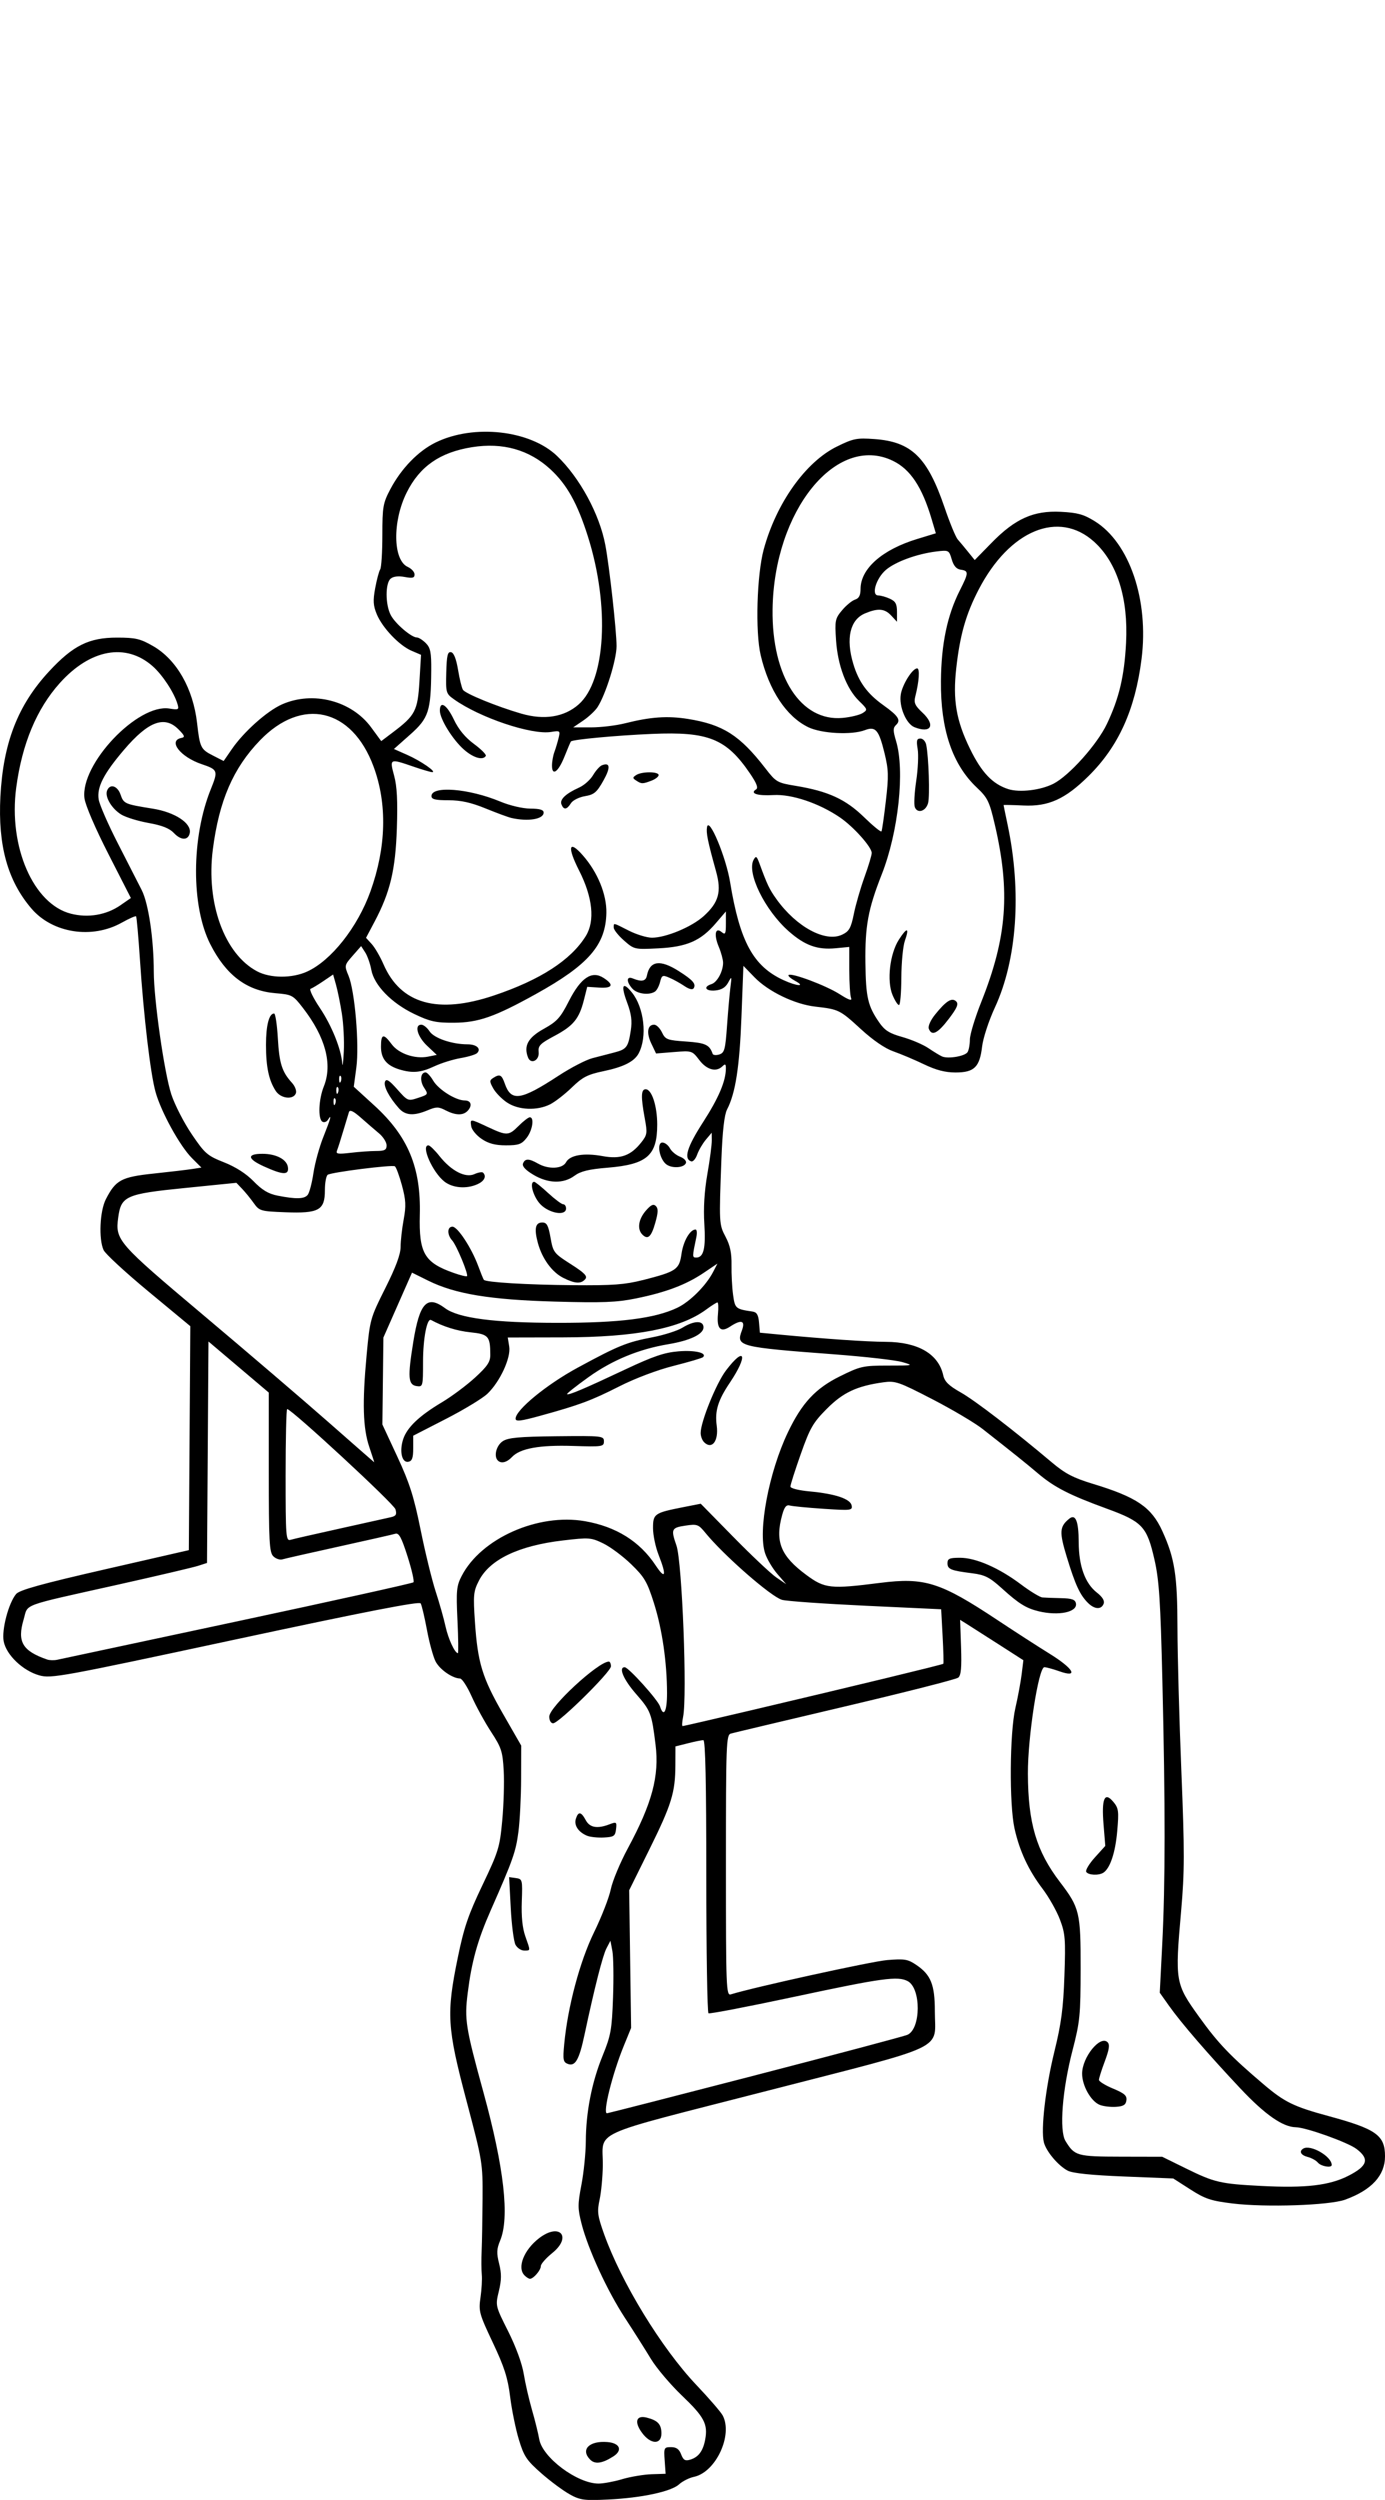 <?xml version="1.0" encoding="UTF-8" standalone="no"?>
<!-- Created with Inkscape (http://www.inkscape.org/) -->

<svg
   xmlns:dc="http://purl.org/dc/elements/1.1/"
   xmlns:cc="http://creativecommons.org/ns#"
   xmlns:rdf="http://www.w3.org/1999/02/22-rdf-syntax-ns#"
   xmlns:svg="http://www.w3.org/2000/svg"
   xmlns="http://www.w3.org/2000/svg"
   xmlns:xlink="http://www.w3.org/1999/xlink"
   xmlns:sodipodi="http://sodipodi.sourceforge.net/DTD/sodipodi-0.dtd"
   xmlns:inkscape="http://www.inkscape.org/namespaces/inkscape"
   width="149.335"
   height="269.454"
   id="svg2"
   version="1.1"
   inkscape:version="0.48.3.1 r9886"
   sodipodi:docname="Arnold-press-1.svg">
  <defs
     id="defs4">
    <radialGradient
       gradientUnits="userSpaceOnUse"
       gradientTransform="matrix(1,0,0,0.918,-19.286,-7.911)"
       r="209.566"
       fy="287.501"
       fx="398.111"
       cy="287.501"
       cx="398.111"
       id="radialGradient5255"
       xlink:href="#linearGradient5249"
       inkscape:collect="always" />
    <linearGradient
       id="linearGradient5249"
       inkscape:collect="always">
      <stop
         id="stop5251"
         offset="0"
         style="stop-color:#e3e3e3;stop-opacity:1;" />
      <stop
         id="stop5253"
         offset="1"
         style="stop-color:#e3e3e3;stop-opacity:0;" />
    </linearGradient>
  </defs>
  <sodipodi:namedview
     id="base"
     pagecolor="#fffff0"
     bordercolor="#666666"
     borderopacity="1.0"
     inkscape:pageopacity="0.0"
     inkscape:pageshadow="2"
     inkscape:zoom="1.979899"
     inkscape:cx="-68.845356"
     inkscape:cy="106.72914"
     inkscape:document-units="px"
     inkscape:current-layer="layer1"
     showgrid="false"
     showguides="true"
     inkscape:guide-bbox="true"
     fit-margin-top="0"
     fit-margin-left="0"
     fit-margin-right="0"
     fit-margin-bottom="0"
     inkscape:window-width="1615"
     inkscape:window-height="1026"
     inkscape:window-x="65"
     inkscape:window-y="24"
     inkscape:window-maximized="1">
    <sodipodi:guide
       orientation="-0.707,0.707"
       position="-2243.387,451.164"
       id="guide2985" />
  </sodipodi:namedview>
  <g
     inkscape:label="Ebene 1"
     inkscape:groupmode="layer"
     id="layer1"
     transform="translate(-814.815,-208.358)">
    <path
       style="fill:#000000"
       d="m 876.237,477.201 c -0.702,-0.383 -2.082,-1.406 -3.067,-2.273 -1.579,-1.39 -1.864,-1.819 -2.412,-3.629 -0.342,-1.129 -0.764,-3.203 -0.939,-4.609 -0.255,-2.05 -0.626,-3.209 -1.871,-5.841 -1.462,-3.093 -1.539,-3.376 -1.325,-4.852 0.125,-0.862 0.188,-1.976 0.14,-2.474 -0.048,-0.499 -0.055,-1.656 -0.015,-2.57 0.04,-0.915 0.083,-3.432 0.097,-5.594 0.025,-3.864 -0.005,-4.044 -1.735,-10.584 -2.089,-7.893 -2.178,-9.358 -0.934,-15.422 0.665,-3.243 1.13,-4.609 2.656,-7.804 1.728,-3.619 1.868,-4.075 2.135,-6.955 0.157,-1.695 0.229,-4.117 0.159,-5.381 -0.114,-2.075 -0.247,-2.483 -1.357,-4.183 -0.677,-1.036 -1.619,-2.753 -2.094,-3.816 -0.475,-1.063 -1.04,-1.936 -1.256,-1.94 -0.826,-0.017 -2.186,-0.963 -2.637,-1.834 -0.258,-0.499 -0.679,-2.036 -0.935,-3.415 -0.256,-1.379 -0.56,-2.661 -0.677,-2.849 -0.149,-0.241 -6.045,0.908 -19.992,3.897 -18.799,4.029 -19.847,4.221 -21.126,3.863 -1.777,-0.498 -3.564,-2.206 -3.839,-3.669 -0.233,-1.243 0.522,-4.12 1.34,-5.1 0.359,-0.431 2.749,-1.094 9.551,-2.651 l 9.072,-2.077 0.079,-12.07 0.079,-12.07 -4.508,-3.734 c -2.48,-2.054 -4.658,-4.064 -4.842,-4.466 -0.542,-1.19 -0.409,-4.209 0.242,-5.478 1.068,-2.082 1.662,-2.401 5.17,-2.773 1.746,-0.185 3.616,-0.406 4.155,-0.49 l 0.98,-0.153 -1.02,-1.02 c -1.301,-1.301 -3.321,-4.966 -3.923,-7.118 -0.555,-1.984 -1.278,-8.117 -1.689,-14.329 -0.164,-2.476 -0.349,-4.553 -0.412,-4.616 -0.063,-0.063 -0.761,0.246 -1.551,0.688 -3.207,1.792 -7.457,1.129 -9.726,-1.517 -2.572,-3.001 -3.625,-6.79 -3.353,-12.065 0.299,-5.8 1.878,-9.865 5.245,-13.501 2.593,-2.801 4.303,-3.649 7.348,-3.645 1.978,0.002 2.495,0.123 3.855,0.904 2.55,1.463 4.334,4.58 4.76,8.317 0.299,2.623 0.395,2.821 1.691,3.482 l 1.174,0.599 0.884,-1.284 c 1.29,-1.875 3.795,-4.108 5.406,-4.821 3.335,-1.475 7.499,-0.402 9.613,2.478 l 1.088,1.482 1.282,-0.968 c 2.387,-1.802 2.649,-2.308 2.839,-5.483 l 0.17,-2.849 -1.026,-0.44 c -1.328,-0.57 -3.134,-2.467 -3.745,-3.932 -0.389,-0.934 -0.422,-1.467 -0.173,-2.815 0.169,-0.914 0.412,-1.824 0.539,-2.022 0.128,-0.198 0.233,-1.857 0.234,-3.687 0.002,-3.06 0.07,-3.455 0.852,-4.941 1.18,-2.241 3.008,-4.128 4.892,-5.05 4.114,-2.013 10.194,-1.334 13.106,1.464 2.441,2.345 4.56,6.252 5.189,9.569 0.442,2.332 1.213,9.266 1.213,10.914 0,1.471 -1.178,5.247 -2.055,6.585 -0.255,0.389 -0.949,1.037 -1.542,1.441 l -1.079,0.733 1.917,0 c 1.054,0 2.685,-0.193 3.623,-0.428 2.825,-0.709 4.621,-0.835 6.843,-0.48 3.771,0.602 5.586,1.761 8.342,5.325 1.152,1.489 1.269,1.556 3.301,1.892 3.464,0.572 5.348,1.436 7.328,3.362 0.975,0.948 1.823,1.641 1.886,1.54 0.062,-0.101 0.275,-1.577 0.473,-3.279 0.315,-2.707 0.295,-3.36 -0.155,-5.198 -0.605,-2.467 -0.955,-2.873 -2.102,-2.436 -1.43,0.544 -4.678,0.376 -6.107,-0.316 -2.369,-1.147 -4.243,-3.981 -5.133,-7.763 -0.593,-2.521 -0.414,-8.679 0.333,-11.418 1.358,-4.982 4.508,-9.407 7.878,-11.066 1.773,-0.873 2.143,-0.947 4.047,-0.811 4.008,0.287 5.722,1.958 7.569,7.375 0.56,1.644 1.199,3.193 1.419,3.443 0.22,0.249 0.723,0.852 1.116,1.339 l 0.716,0.885 1.832,-1.872 c 2.538,-2.594 4.517,-3.477 7.456,-3.329 1.8,0.091 2.465,0.276 3.656,1.015 3.751,2.329 5.847,8.497 5.045,14.845 -0.691,5.468 -2.483,9.427 -5.714,12.62 -2.519,2.49 -4.318,3.303 -7.026,3.175 -1.176,-0.056 -2.137,-0.076 -2.137,-0.045 3.1e-4,0.031 0.2,1.004 0.444,2.164 1.514,7.199 1.004,14.493 -1.374,19.64 -0.674,1.458 -1.277,3.304 -1.388,4.242 -0.259,2.202 -0.852,2.777 -2.867,2.777 -1.099,0 -2.099,-0.26 -3.402,-0.885 -1.015,-0.487 -2.494,-1.111 -3.287,-1.388 -0.912,-0.318 -2.207,-1.205 -3.521,-2.411 -2.252,-2.067 -2.377,-2.128 -4.898,-2.414 -2.226,-0.252 -5.068,-1.622 -6.562,-3.161 l -1.197,-1.234 -0.211,5.519 c -0.207,5.402 -0.643,8.206 -1.553,9.965 -0.293,0.567 -0.491,2.304 -0.605,5.305 -0.265,6.988 -0.26,7.078 0.457,8.436 0.478,0.906 0.653,1.743 0.631,3.024 -0.017,0.974 0.059,2.418 0.168,3.21 0.204,1.479 0.262,1.53 2.102,1.803 0.456,0.068 0.627,0.36 0.696,1.184 l 0.092,1.094 2.025,0.193 c 4.989,0.474 9.46,0.781 11.551,0.791 3.485,0.018 5.69,1.307 6.198,3.624 0.145,0.661 0.603,1.107 1.866,1.82 1.551,0.875 5.668,4.035 9.875,7.58 1.398,1.178 2.302,1.648 4.385,2.28 4.726,1.435 6.314,2.512 7.486,5.078 1.341,2.937 1.629,4.769 1.638,10.43 0.006,2.927 0.194,9.881 0.42,15.452 0.355,8.747 0.351,10.811 -0.028,15.12 -0.667,7.584 -0.632,7.792 1.96,11.396 2.037,2.834 3.357,4.213 6.946,7.259 2.25,1.91 3.242,2.394 6.983,3.409 5.156,1.399 6.098,2.069 6.098,4.341 0,2.066 -1.442,3.633 -4.299,4.672 -1.692,0.615 -8.578,0.847 -12.153,0.41 -2.316,-0.283 -2.95,-0.495 -4.536,-1.512 l -1.844,-1.183 -5.284,-0.211 c -3.516,-0.14 -5.553,-0.35 -6.088,-0.626 -1.03,-0.533 -2.333,-2.08 -2.58,-3.063 -0.343,-1.367 0.183,-5.905 1.134,-9.772 0.743,-3.024 0.96,-4.657 1.082,-8.165 0.138,-3.948 0.09,-4.553 -0.484,-6.072 -0.351,-0.928 -1.196,-2.425 -1.88,-3.326 -1.512,-1.995 -2.477,-4.069 -3.014,-6.478 -0.58,-2.601 -0.525,-10.319 0.093,-13.003 0.268,-1.164 0.571,-2.797 0.674,-3.629 l 0.186,-1.512 -2.655,-1.705 c -1.46,-0.938 -2.995,-1.918 -3.411,-2.178 l -0.756,-0.473 0.102,2.951 c 0.076,2.198 -0.002,3.034 -0.302,3.279 -0.222,0.181 -5.712,1.577 -12.198,3.104 -6.486,1.527 -12.032,2.844 -12.323,2.926 -0.494,0.141 -0.529,1.079 -0.529,14.212 0,13.252 0.03,14.052 0.529,13.898 2.566,-0.791 15.199,-3.561 16.859,-3.697 1.895,-0.155 2.228,-0.098 3.175,0.549 1.538,1.05 1.962,2.116 1.962,4.934 0,4.345 1.746,3.515 -18.133,8.626 -19.582,5.036 -17.613,4.136 -17.667,8.066 -0.017,1.198 -0.172,2.84 -0.346,3.65 -0.279,1.303 -0.223,1.73 0.487,3.719 1.871,5.234 6.192,12.295 9.948,16.255 1.369,1.443 2.646,2.922 2.838,3.285 1.12,2.126 -0.749,6.119 -3.096,6.615 -0.517,0.109 -1.237,0.471 -1.6,0.804 -0.854,0.784 -4.039,1.467 -7.657,1.641 -2.578,0.125 -3.004,0.067 -4.149,-0.557 z m 5.671,-1.631 c 0.909,-0.265 2.334,-0.503 3.165,-0.529 l 1.512,-0.048 -0.103,-1.436 c -0.098,-1.374 -0.068,-1.436 0.688,-1.436 0.571,0 0.873,0.216 1.086,0.776 0.237,0.622 0.43,0.736 0.975,0.574 0.892,-0.265 1.385,-0.924 1.617,-2.157 0.313,-1.669 -0.099,-2.454 -2.482,-4.727 -1.255,-1.198 -2.776,-2.994 -3.378,-3.992 -0.603,-0.998 -1.86,-2.982 -2.793,-4.409 -1.904,-2.91 -3.972,-7.398 -4.676,-10.146 -0.42,-1.638 -0.421,-2.071 -0.01,-4.219 0.252,-1.317 0.463,-3.415 0.469,-4.662 0.015,-3.149 0.647,-6.374 1.81,-9.223 0.892,-2.187 1,-2.791 1.126,-6.29 0.077,-2.129 0.045,-4.374 -0.07,-4.989 l -0.21,-1.118 -0.428,0.818 c -0.406,0.776 -1.292,4.26 -2.375,9.345 -0.572,2.685 -0.997,3.419 -1.8,3.111 -0.491,-0.189 -0.539,-0.449 -0.383,-2.113 0.376,-4.026 1.684,-8.933 3.216,-12.068 0.813,-1.663 1.625,-3.749 1.805,-4.634 0.18,-0.886 1.006,-2.87 1.836,-4.41 2.624,-4.868 3.41,-7.803 2.994,-11.175 -0.42,-3.398 -0.524,-3.669 -2.105,-5.476 -1.354,-1.547 -1.921,-2.881 -1.224,-2.881 0.409,0 3.588,3.527 3.81,4.226 0.394,1.242 0.758,0.554 0.756,-1.429 -0.004,-3.315 -0.525,-6.903 -1.411,-9.702 -0.73,-2.307 -1.024,-2.809 -2.455,-4.194 -0.894,-0.865 -2.248,-1.874 -3.009,-2.242 -1.316,-0.637 -1.527,-0.653 -4.343,-0.322 -4.783,0.561 -7.901,2.054 -9.068,4.341 -0.586,1.148 -0.624,1.546 -0.426,4.45 0.301,4.412 0.788,6.002 3.037,9.92 l 1.952,3.399 -0.01,3.564 c -0.006,1.96 -0.136,4.541 -0.291,5.735 -0.278,2.143 -0.589,3.023 -2.983,8.452 -1.418,3.217 -2.058,5.511 -2.485,8.919 -0.359,2.865 -0.23,3.683 1.695,10.698 2.231,8.131 2.837,13.511 1.801,15.991 -0.375,0.898 -0.395,1.346 -0.109,2.481 0.269,1.07 0.263,1.745 -0.029,2.963 -0.378,1.576 -0.378,1.578 1.005,4.331 0.823,1.638 1.502,3.489 1.675,4.568 0.161,0.997 0.561,2.745 0.889,3.884 0.328,1.139 0.682,2.567 0.785,3.173 0.336,1.967 4.074,4.771 6.381,4.787 0.504,0.004 1.661,-0.21 2.57,-0.475 z m -3.455,-2.1 c -1.077,-1.077 -0.109,-2.061 1.868,-1.896 1.346,0.112 1.655,0.897 0.613,1.554 -1.201,0.758 -1.96,0.863 -2.481,0.342 z m 5.595,-2.882 c -0.875,-1.184 -0.648,-1.938 0.498,-1.65 1.194,0.3 1.586,0.722 1.586,1.708 0,1.229 -1.157,1.197 -2.084,-0.058 z m -12.673,-16.974 c -0.834,-0.834 -0.076,-2.762 1.586,-4.029 2.221,-1.694 3.566,-0.124 1.391,1.624 -0.672,0.54 -1.223,1.171 -1.223,1.4 0,0.439 -0.795,1.368 -1.171,1.368 -0.121,0 -0.384,-0.163 -0.583,-0.363 z m -0.979,-35.644 c -0.184,-0.344 -0.414,-2.126 -0.511,-3.958 l -0.176,-3.332 0.727,0.103 c 0.707,0.1 0.725,0.168 0.64,2.527 -0.058,1.611 0.069,2.866 0.378,3.742 0.576,1.632 0.583,1.545 -0.129,1.545 -0.327,0 -0.745,-0.282 -0.929,-0.626 z m 7.712,-11.75 c -0.935,-0.39 -1.423,-1.13 -1.204,-1.822 0.261,-0.821 0.572,-0.781 1.063,0.137 0.437,0.817 1.241,0.959 2.571,0.453 0.749,-0.285 0.79,-0.254 0.7,0.529 -0.085,0.74 -0.229,0.839 -1.305,0.895 -0.665,0.035 -1.486,-0.052 -1.825,-0.193 z m -4.072,-12.837 c 0,-1.044 5.288,-5.927 6.426,-5.932 0.125,-4.5e-4 0.227,0.229 0.227,0.51 0,0.602 -5.624,6.142 -6.235,6.142 -0.239,0 -0.418,-0.309 -0.418,-0.719 z m 86.18,49.483 c 2.066,-1.055 2.288,-1.809 0.852,-2.891 -0.95,-0.716 -5.44,-2.32 -6.534,-2.334 -1.4,-0.018 -3.331,-1.366 -5.962,-4.162 -3.483,-3.701 -6.385,-7.06 -7.693,-8.905 l -1.015,-1.432 0.267,-5.221 c 0.333,-6.512 0.338,-14.915 0.017,-28.355 -0.208,-8.693 -0.35,-10.876 -0.851,-13.088 -0.814,-3.59 -1.295,-4.105 -5.157,-5.515 -4.03,-1.472 -5.627,-2.29 -7.398,-3.787 -1.373,-1.161 -2.478,-2.047 -5.985,-4.801 -0.832,-0.653 -3.267,-2.095 -5.412,-3.204 -3.632,-1.878 -3.996,-2.003 -5.292,-1.822 -2.857,0.4 -4.337,1.094 -6.09,2.857 -1.485,1.494 -1.811,2.06 -2.803,4.866 -0.617,1.746 -1.121,3.326 -1.12,3.51 0.002,0.193 0.888,0.417 2.095,0.529 2.747,0.255 4.372,0.801 4.509,1.515 0.102,0.531 -0.071,0.552 -3.02,0.356 -1.721,-0.114 -3.358,-0.272 -3.639,-0.352 -0.383,-0.108 -0.591,0.144 -0.83,1.004 -0.797,2.87 -0.17,4.431 2.601,6.478 1.994,1.473 2.587,1.536 7.986,0.851 4.765,-0.605 6.48,-0.062 12.575,3.98 1.856,1.231 4.408,2.878 5.67,3.66 2.603,1.613 3.173,2.641 1.048,1.891 -0.686,-0.242 -1.411,-0.44 -1.611,-0.44 -0.63,0 -1.797,7.539 -1.779,11.491 0.025,5.325 0.916,8.333 3.452,11.658 2.131,2.792 2.244,3.267 2.237,9.359 -0.007,4.996 -0.078,5.717 -0.87,8.77 -1.109,4.274 -1.452,8.662 -0.765,9.789 0.982,1.61 1.238,1.682 5.996,1.693 l 4.437,0.01 2.559,1.258 c 3.084,1.516 3.698,1.658 8.154,1.888 4.756,0.246 7.321,-0.056 9.372,-1.103 z m -3.299,-1.409 c -0.193,-0.233 -0.686,-0.508 -1.095,-0.611 -0.743,-0.187 -0.97,-0.605 -0.488,-0.902 0.778,-0.481 3.071,0.838 3.071,1.765 0,0.351 -1.148,0.155 -1.487,-0.253 z m -23.534,-6.23 c -0.949,-0.392 -1.889,-2.061 -1.891,-3.356 -0.004,-1.768 1.953,-4.184 2.744,-3.393 0.256,0.256 0.181,0.776 -0.294,2.046 -0.35,0.936 -0.637,1.841 -0.637,2.011 0,0.169 0.687,0.593 1.527,0.942 1.224,0.509 1.509,0.76 1.436,1.268 -0.07,0.49 -0.33,0.648 -1.149,0.698 -0.582,0.035 -1.364,-0.062 -1.737,-0.216 z m -1.445,-25.109 c -0.107,-0.173 0.311,-0.873 0.929,-1.557 l 1.123,-1.243 -0.187,-2.299 c -0.228,-2.811 0.104,-3.585 1.053,-2.452 0.57,0.681 0.611,0.988 0.421,3.166 -0.201,2.304 -0.761,3.988 -1.485,4.467 -0.497,0.329 -1.632,0.278 -1.855,-0.082 z m -5.134,-28.09 c -1.345,-0.325 -2.135,-0.814 -3.919,-2.43 -1.364,-1.235 -1.856,-1.489 -3.23,-1.663 -2.335,-0.297 -2.679,-0.437 -2.679,-1.09 0,-0.49 0.217,-0.584 1.352,-0.584 1.707,0 4.202,1.09 6.569,2.869 0.998,0.751 2.04,1.384 2.315,1.408 0.275,0.024 1.176,0.058 2.004,0.076 1.174,0.025 1.527,0.148 1.61,0.56 0.188,0.943 -1.854,1.377 -4.021,0.854 z m 5.308,-0.913 c -0.857,-0.857 -1.365,-1.958 -2.267,-4.921 -0.823,-2.702 -0.792,-3.273 0.229,-4.12 0.712,-0.591 1.042,0.201 1.05,2.523 0.01,2.549 0.686,4.419 1.959,5.416 0.606,0.474 0.854,0.883 0.73,1.204 -0.252,0.657 -0.986,0.613 -1.702,-0.102 z m -35.903,50.937 c 8.678,-2.246 16.077,-4.213 16.443,-4.371 1.467,-0.636 1.495,-5.007 0.037,-5.787 -1.062,-0.568 -2.739,-0.339 -12.032,1.645 -5.067,1.082 -9.32,1.901 -9.45,1.821 -0.13,-0.08 -0.236,-6.738 -0.236,-14.794 0,-10.092 -0.099,-14.648 -0.32,-14.648 -0.176,0 -0.924,0.152 -1.663,0.338 l -1.343,0.338 -0.008,2.005 c -0.011,2.969 -0.406,4.25 -2.805,9.098 l -2.177,4.399 0.104,7.42 0.104,7.42 -0.797,1.954 c -1.221,2.993 -2.282,7.246 -1.808,7.246 0.096,0 7.274,-1.837 15.951,-4.083 z M 895.592,392.751 c 11.314,-2.664 20.853,-4.972 20.937,-5.065 0.043,-0.048 0.008,-1.388 -0.078,-2.98 l -0.156,-2.894 -8.134,-0.38 c -4.474,-0.209 -8.538,-0.496 -9.032,-0.638 -1.181,-0.339 -6.25,-4.768 -8.239,-7.199 -0.772,-0.943 -0.899,-0.99 -2.184,-0.797 -1.497,0.225 -1.568,0.383 -0.955,2.139 0.615,1.764 1.176,16.246 0.716,18.484 -0.111,0.541 -0.133,0.983 -0.048,0.983 0.085,0 3.313,-0.744 7.174,-1.653 z m -55.205,-9.637 c 10.35,-2.21 18.903,-4.104 19.008,-4.208 0.105,-0.105 -0.182,-1.359 -0.636,-2.787 -0.653,-2.052 -0.93,-2.565 -1.318,-2.448 -0.27,0.082 -3.008,0.703 -6.085,1.38 -3.077,0.677 -5.818,1.299 -6.092,1.382 -0.274,0.083 -0.716,-0.068 -0.983,-0.335 -0.423,-0.423 -0.485,-1.592 -0.485,-9.064 l 0,-8.578 -3.251,-2.753 -3.251,-2.753 -0.079,11.935 -0.079,11.935 -0.979,0.314 c -0.539,0.173 -4.381,1.074 -8.539,2.004 -10.796,2.413 -9.732,2.021 -10.257,3.785 -0.711,2.393 -0.124,3.385 2.545,4.307 0.249,0.086 0.726,0.099 1.058,0.029 0.333,-0.07 9.073,-1.935 19.422,-4.145 z m 23.751,-0.132 c -0.147,-3.191 -0.1,-3.684 0.457,-4.763 2.093,-4.054 8.233,-6.781 13.285,-5.901 3.368,0.586 5.912,2.174 7.623,4.757 1.066,1.61 1.209,1.122 0.327,-1.117 -0.333,-0.844 -0.605,-2.145 -0.605,-2.891 0,-1.549 0.141,-1.647 3.287,-2.266 l 1.859,-0.366 3.55,3.616 c 1.953,1.989 4.027,3.941 4.609,4.338 l 1.058,0.722 -0.951,-1.097 c -0.523,-0.604 -1.12,-1.609 -1.326,-2.234 -0.792,-2.401 0.399,-8.725 2.455,-13.033 1.511,-3.165 2.973,-4.739 5.617,-6.046 2.207,-1.091 2.496,-1.155 5.178,-1.155 2.767,0 2.807,-0.01 1.535,-0.379 -0.718,-0.208 -3.994,-0.581 -7.281,-0.829 -10.325,-0.778 -10.653,-0.861 -10.016,-2.548 0.417,-1.104 -0.031,-1.255 -1.285,-0.433 -1.014,0.665 -1.437,0.211 -1.285,-1.38 0.065,-0.68 0.039,-1.236 -0.058,-1.236 -0.097,0 -0.637,0.34 -1.201,0.756 -2.799,2.065 -7.559,2.991 -15.466,3.01 l -5.941,0.014 0.158,0.977 c 0.196,1.21 -0.992,3.782 -2.347,5.081 -0.515,0.494 -2.527,1.714 -4.471,2.712 l -3.534,1.814 0,1.354 c 0,1.037 -0.121,1.378 -0.518,1.456 -0.702,0.139 -0.995,-1.129 -0.563,-2.438 0.419,-1.269 1.732,-2.519 4.18,-3.977 1.039,-0.619 2.638,-1.81 3.553,-2.646 1.348,-1.232 1.664,-1.702 1.66,-2.474 -0.009,-2.003 -0.198,-2.217 -2.135,-2.419 -1.468,-0.153 -2.952,-0.617 -4.252,-1.328 -0.437,-0.239 -0.866,2 -0.866,4.524 0,2.624 -0.018,2.695 -0.68,2.601 -0.929,-0.132 -0.991,-0.927 -0.371,-4.763 0.684,-4.232 1.479,-5.075 3.426,-3.635 1.457,1.077 5.29,1.577 12.141,1.581 6.689,0.006 10.491,-0.476 12.908,-1.631 1.356,-0.648 3.094,-2.387 3.853,-3.855 l 0.466,-0.902 -1.503,1.012 c -1.889,1.271 -4.078,2.096 -7.297,2.748 -2.08,0.421 -3.593,0.48 -8.723,0.336 -7.003,-0.197 -10.763,-0.818 -13.674,-2.261 l -1.735,-0.86 -1.542,3.497 -1.542,3.497 -0.055,4.687 -0.055,4.687 1.617,3.478 c 1.313,2.825 1.783,4.301 2.503,7.862 0.487,2.412 1.218,5.405 1.624,6.653 0.406,1.247 0.887,2.948 1.067,3.78 0.29,1.333 1.004,2.873 1.332,2.873 0.064,0 0.042,-1.602 -0.048,-3.56 z m 4.354,-17.205 c -0.46,-0.46 -0.162,-1.624 0.531,-2.079 0.586,-0.384 1.751,-0.491 5.821,-0.536 4.905,-0.054 5.088,-0.034 5.088,0.549 0,0.575 -0.166,0.599 -3.329,0.498 -3.624,-0.116 -5.709,0.262 -6.587,1.195 -0.551,0.586 -1.163,0.736 -1.525,0.374 z m 22.236,-1.976 c -0.2,-0.2 -0.364,-0.642 -0.366,-0.983 -0.007,-1.196 1.677,-5.357 2.725,-6.739 2.07,-2.729 2.413,-1.648 0.418,1.317 -1.278,1.899 -1.624,3.035 -1.41,4.63 0.222,1.656 -0.521,2.621 -1.366,1.775 z m -20.321,-2.532 c 0,-0.938 3.34,-3.679 6.705,-5.503 4.374,-2.371 5.291,-2.743 8.054,-3.272 1.247,-0.239 2.705,-0.704 3.24,-1.035 1.257,-0.777 2.262,-0.791 2.262,-0.031 0,0.731 -1.443,1.422 -3.789,1.813 -3.163,0.527 -6.045,1.715 -8.602,3.546 -1.333,0.954 -2.377,1.781 -2.32,1.838 0.146,0.146 1.875,-0.588 6.272,-2.66 3.014,-1.42 4.211,-1.828 5.746,-1.955 1.774,-0.147 3.104,0.168 2.644,0.628 -0.101,0.101 -1.526,0.522 -3.166,0.936 -1.758,0.443 -4.162,1.35 -5.855,2.209 -3.039,1.541 -4.296,2.008 -8.547,3.178 -2.102,0.578 -2.642,0.641 -2.642,0.308 z m -18.9,11.832 c 2.661,-0.586 5.133,-1.136 5.493,-1.221 0.518,-0.122 0.613,-0.299 0.454,-0.848 -0.172,-0.594 -11.206,-10.799 -11.676,-10.799 -0.092,0 -0.167,3.207 -0.167,7.127 0,6.647 0.036,7.116 0.529,6.967 0.291,-0.088 2.706,-0.639 5.368,-1.226 z m 3.123,-8.791 c -0.685,-2.03 -0.763,-4.771 -0.282,-9.932 0.355,-3.806 0.398,-3.96 2.012,-7.177 1.138,-2.269 1.649,-3.646 1.649,-4.447 0,-0.637 0.148,-1.962 0.33,-2.943 0.273,-1.478 0.241,-2.11 -0.186,-3.688 -0.283,-1.047 -0.628,-1.974 -0.765,-2.058 -0.297,-0.184 -6.783,0.634 -7.232,0.912 -0.171,0.106 -0.311,0.862 -0.311,1.68 0,2.144 -0.646,2.502 -4.27,2.363 -2.672,-0.102 -2.794,-0.138 -3.409,-0.999 -0.35,-0.491 -0.913,-1.182 -1.251,-1.534 l -0.613,-0.641 -5.586,0.562 c -6.331,0.637 -6.845,0.866 -7.155,3.181 -0.327,2.439 -0.074,2.729 9.175,10.514 4.743,3.992 10.823,9.193 13.512,11.558 2.689,2.365 4.902,4.304 4.917,4.309 0.016,0.006 -0.225,-0.742 -0.535,-1.66 z m 29.506,-17.98 c 3.622,-0.926 3.919,-1.129 4.163,-2.836 0.196,-1.368 0.917,-2.615 1.513,-2.615 0.144,0 0.182,0.374 0.085,0.832 -0.451,2.131 -0.451,2.192 -0.008,2.192 0.796,0 1.034,-0.993 0.869,-3.624 -0.107,-1.703 0.005,-3.524 0.327,-5.373 0.268,-1.539 0.484,-3.171 0.478,-3.629 l -0.01,-0.831 -0.634,0.756 c -0.348,0.416 -0.768,1.136 -0.932,1.601 -0.164,0.465 -0.453,0.794 -0.642,0.732 -0.837,-0.275 -0.459,-1.531 1.272,-4.217 1.696,-2.631 2.461,-4.437 2.465,-5.813 0.002,-0.459 -0.079,-0.509 -0.361,-0.227 -0.671,0.671 -1.694,0.402 -2.503,-0.66 -0.772,-1.013 -0.799,-1.021 -2.723,-0.867 l -1.942,0.156 -0.511,-1.071 c -0.549,-1.151 -0.417,-2.033 0.305,-2.033 0.246,0 0.625,0.374 0.844,0.832 0.367,0.77 0.561,0.843 2.598,0.983 2.09,0.144 2.522,0.343 2.867,1.325 0.052,0.147 0.376,0.177 0.72,0.068 0.556,-0.177 0.649,-0.527 0.834,-3.14 0.115,-1.618 0.28,-3.485 0.367,-4.151 0.151,-1.154 0.14,-1.175 -0.25,-0.454 -0.281,0.521 -0.712,0.785 -1.384,0.851 -1.045,0.101 -1.344,-0.391 -0.417,-0.685 0.616,-0.195 1.255,-1.371 1.255,-2.306 0,-0.33 -0.208,-1.099 -0.463,-1.709 -0.552,-1.32 -0.383,-2.171 0.315,-1.591 0.387,0.321 0.45,0.19 0.45,-0.928 l 0,-1.301 -1.091,1.274 c -1.624,1.897 -3.112,2.547 -6.192,2.703 -2.571,0.13 -2.607,0.122 -3.704,-0.842 -0.61,-0.535 -1.108,-1.163 -1.108,-1.395 0,-0.531 -0.113,-0.554 1.639,0.335 0.818,0.415 1.936,0.755 2.483,0.755 1.509,0 4.284,-1.157 5.577,-2.324 1.629,-1.472 1.947,-2.624 1.333,-4.834 -0.899,-3.238 -1.082,-4.136 -0.97,-4.766 0.206,-1.162 2.04,3.215 2.486,5.933 1.052,6.411 2.494,9.063 5.747,10.561 1.459,0.672 2.469,0.737 1.258,0.081 -0.472,-0.256 -0.787,-0.537 -0.7,-0.624 0.282,-0.282 4,1.107 5.486,2.049 1.028,0.652 1.388,0.772 1.252,0.418 -0.105,-0.273 -0.191,-1.622 -0.191,-2.998 l 0,-2.501 -1.477,0.142 c -1.962,0.189 -3.315,-0.301 -5.046,-1.824 -2.583,-2.274 -4.569,-6.324 -3.786,-7.723 0.246,-0.439 0.334,-0.382 0.618,0.396 0.845,2.311 1.075,2.794 1.833,3.852 2.155,3.01 5.292,4.701 7.102,3.829 0.745,-0.359 0.937,-0.704 1.249,-2.239 0.202,-0.998 0.719,-2.783 1.147,-3.968 0.428,-1.184 0.779,-2.351 0.779,-2.592 0,-0.636 -1.968,-2.836 -3.429,-3.832 -2.246,-1.532 -5.197,-2.524 -7.17,-2.41 -1.731,0.1 -2.575,-0.175 -1.873,-0.609 0.258,-0.16 0.069,-0.656 -0.657,-1.722 -2.548,-3.744 -4.48,-4.523 -10.56,-4.26 -3.947,0.171 -8.603,0.606 -8.751,0.818 -0.05,0.071 -0.358,0.799 -0.684,1.617 -0.667,1.671 -1.35,2.165 -1.35,0.977 0,-0.419 0.116,-1.077 0.258,-1.462 0.142,-0.385 0.347,-1.066 0.455,-1.513 0.189,-0.78 0.156,-0.806 -0.814,-0.649 -2.104,0.341 -7.682,-1.534 -10.471,-3.52 -0.858,-0.611 -0.886,-0.707 -0.828,-2.898 0.048,-1.83 0.147,-2.249 0.513,-2.179 0.299,0.057 0.556,0.703 0.756,1.897 0.166,0.996 0.403,1.965 0.527,2.155 0.276,0.425 3.636,1.799 6.277,2.567 2.487,0.723 4.641,0.381 6.197,-0.985 2.928,-2.571 3.372,-10.61 1.001,-18.105 -1.13,-3.572 -2.264,-5.604 -4.041,-7.242 -2.285,-2.107 -5.142,-2.913 -8.447,-2.385 -3.46,0.553 -5.64,2.064 -7.049,4.887 -1.552,3.108 -1.493,7.289 0.113,8.021 0.404,0.184 0.735,0.548 0.735,0.809 0,0.378 -0.215,0.433 -1.062,0.275 -0.674,-0.126 -1.226,-0.063 -1.512,0.175 -0.59,0.49 -0.588,2.785 0.004,3.928 0.475,0.919 2.228,2.42 2.826,2.42 0.192,0 0.622,0.272 0.954,0.605 0.505,0.505 0.602,0.993 0.587,2.948 -0.034,4.389 -0.282,5.146 -2.267,6.907 l -1.756,1.558 1.43,0.633 c 1.469,0.65 3.227,1.864 2.699,1.864 -0.163,0 -1.087,-0.272 -2.054,-0.605 -2.542,-0.874 -2.553,-0.869 -2.053,0.983 0.31,1.146 0.392,2.723 0.294,5.67 -0.148,4.495 -0.718,6.882 -2.4,10.062 l -0.924,1.746 0.615,0.673 c 0.338,0.37 0.91,1.354 1.271,2.185 1.856,4.274 5.833,5.395 11.907,3.356 4.992,-1.676 8.304,-3.818 9.904,-6.408 1.005,-1.626 0.745,-4.169 -0.72,-7.054 -1.307,-2.573 -1.114,-3.365 0.4,-1.641 1.597,1.819 2.576,4.207 2.538,6.195 -0.066,3.473 -1.921,5.605 -7.625,8.766 -4.424,2.451 -6.181,3.065 -8.818,3.08 -1.944,0.011 -2.563,-0.125 -4.271,-0.942 -2.458,-1.176 -4.328,-3.1 -4.633,-4.767 -0.12,-0.654 -0.415,-1.495 -0.657,-1.87 l -0.439,-0.682 -0.912,1.039 c -0.896,1.021 -0.904,1.058 -0.449,2.148 0.683,1.635 1.177,7.435 0.844,9.912 l -0.276,2.059 2.217,2.024 c 3.633,3.317 5.034,6.676 4.904,11.766 -0.105,4.147 0.484,5.161 3.643,6.276 0.73,0.258 1.379,0.417 1.443,0.353 0.182,-0.182 -1.118,-3.317 -1.594,-3.846 -0.567,-0.63 -0.549,-1.488 0.03,-1.488 0.552,0 2.049,2.281 2.763,4.208 0.282,0.763 0.56,1.446 0.617,1.519 0.212,0.271 4.635,0.536 9.644,0.579 4.259,0.037 5.579,-0.061 7.503,-0.553 z m -8.582,-0.235 c -1.222,-0.614 -2.291,-2.083 -2.746,-3.772 -0.414,-1.536 -0.27,-2.2 0.476,-2.2 0.49,0 0.654,0.303 0.891,1.64 0.281,1.583 0.356,1.682 2.186,2.849 1.487,0.948 1.824,1.295 1.562,1.61 -0.449,0.541 -1.11,0.505 -2.37,-0.128 z m 8.525,-4.668 c -0.582,-0.582 -0.429,-1.652 0.368,-2.572 0.552,-0.638 0.822,-0.763 1.085,-0.504 0.266,0.261 0.252,0.695 -0.058,1.79 -0.435,1.539 -0.803,1.878 -1.396,1.286 z m -10.974,-3.246 c -0.781,-0.781 -1.251,-2.442 -0.691,-2.442 0.106,0 0.783,0.544 1.505,1.21 0.722,0.665 1.451,1.21 1.621,1.21 0.17,0 0.309,0.204 0.309,0.454 0,0.827 -1.764,0.55 -2.745,-0.43 z m -10.377,-2.471 c -1.276,-1.003 -2.554,-3.903 -1.721,-3.903 0.152,0 0.687,0.518 1.188,1.15 1.273,1.607 2.8,2.396 3.776,1.952 0.41,-0.187 0.828,-0.258 0.928,-0.159 0.391,0.391 0.146,0.907 -0.589,1.242 -1.184,0.539 -2.688,0.421 -3.582,-0.282 z m 9.582,-0.74 c -0.845,-0.506 -1.215,-0.912 -1.102,-1.207 0.211,-0.551 0.642,-0.548 1.618,0.01 1.126,0.644 2.636,0.574 3.017,-0.138 0.418,-0.782 1.937,-1.037 3.96,-0.666 1.917,0.351 3.018,-0.04 4.153,-1.474 0.647,-0.818 0.674,-1.006 0.378,-2.608 -0.429,-2.318 -0.403,-3.127 0.098,-3.127 0.658,0 1.246,1.798 1.246,3.81 0,3.338 -1.099,4.294 -5.335,4.645 -2.055,0.17 -2.924,0.382 -3.59,0.874 -1.193,0.882 -2.847,0.838 -4.443,-0.118 z m 14.355,-1.109 c -0.744,-0.554 -1.073,-2.356 -0.43,-2.356 0.264,0 0.63,0.279 0.812,0.619 0.182,0.341 0.674,0.75 1.094,0.909 0.419,0.159 0.707,0.459 0.639,0.666 -0.174,0.529 -1.487,0.629 -2.114,0.162 z m -19.917,-2.745 c -0.565,-0.38 -1.071,-0.992 -1.124,-1.361 -0.12,-0.829 -0.157,-0.831 1.805,0.083 2.054,0.956 2.231,0.948 3.327,-0.148 0.499,-0.499 1.033,-0.907 1.186,-0.907 0.51,0 0.289,1.418 -0.348,2.227 -0.536,0.681 -0.859,0.797 -2.223,0.797 -1.161,0 -1.877,-0.188 -2.624,-0.691 z m -8.932,-3.316 c -1.054,-1.192 -1.672,-2.378 -1.489,-2.856 0.136,-0.354 0.448,-0.159 1.321,0.825 1.13,1.273 1.157,1.284 2.257,0.921 1.093,-0.361 1.105,-0.382 0.634,-1.1 -0.481,-0.733 -0.389,-1.644 0.165,-1.644 0.162,0 0.528,0.395 0.814,0.879 0.579,0.98 2.432,2.145 3.412,2.145 0.703,0 0.843,0.582 0.276,1.149 -0.487,0.487 -1.299,0.457 -2.349,-0.086 -0.767,-0.396 -0.992,-0.396 -1.941,0 -1.501,0.627 -2.401,0.56 -3.101,-0.232 z m 11.662,-0.612 c -0.561,-0.378 -1.227,-1.062 -1.481,-1.52 -0.41,-0.739 -0.41,-0.865 -0.008,-1.123 0.717,-0.459 0.917,-0.361 1.257,0.614 0.685,1.965 1.712,1.812 5.809,-0.866 1.309,-0.855 2.942,-1.701 3.629,-1.88 0.687,-0.179 1.754,-0.455 2.371,-0.615 1.327,-0.343 1.498,-0.573 1.775,-2.38 0.157,-1.026 0.059,-1.777 -0.39,-2.98 -0.708,-1.899 -0.498,-2.351 0.513,-1.101 1.321,1.633 1.669,4.793 0.724,6.56 -0.471,0.88 -1.623,1.463 -3.786,1.915 -1.728,0.362 -2.26,0.635 -3.42,1.759 -0.756,0.732 -1.809,1.55 -2.342,1.817 -1.416,0.711 -3.425,0.624 -4.65,-0.201 z m -11.576,-3.555 c -1.401,-0.42 -2.009,-1.164 -2.009,-2.458 0,-1.396 0.272,-1.459 1.153,-0.267 0.757,1.023 2.514,1.622 3.931,1.338 l 0.933,-0.187 -1.043,-0.984 c -1.05,-0.99 -1.402,-2.273 -0.624,-2.273 0.23,0 0.63,0.322 0.887,0.715 0.487,0.743 2.415,1.402 4.102,1.402 0.973,0 1.493,0.478 1.027,0.944 -0.157,0.158 -0.955,0.4 -1.773,0.539 -0.818,0.139 -2.099,0.539 -2.847,0.89 -1.445,0.677 -2.34,0.759 -3.737,0.34 z m 13.844,-1.304 c -0.48,-1.251 0.008,-2.138 1.687,-3.069 1.444,-0.801 1.803,-1.197 2.722,-3.001 1.293,-2.539 2.481,-3.324 3.762,-2.484 1.133,0.742 0.947,1.12 -0.506,1.028 l -1.28,-0.081 -0.35,1.396 c -0.512,2.039 -1.133,2.802 -3.158,3.882 -1.58,0.842 -1.801,1.067 -1.728,1.764 0.093,0.894 -0.846,1.357 -1.149,0.566 z m 11.259,-7.405 c -0.673,-0.743 -0.656,-1.39 0.029,-1.109 0.966,0.396 1.412,0.308 1.533,-0.304 0.318,-1.605 1.423,-1.76 3.437,-0.483 1.526,0.968 1.89,1.387 1.604,1.849 -0.119,0.193 -0.493,0.102 -1.001,-0.242 -0.446,-0.302 -1.172,-0.704 -1.614,-0.893 -0.74,-0.317 -0.82,-0.28 -1.007,0.465 -0.112,0.445 -0.362,0.911 -0.557,1.035 -0.644,0.41 -1.916,0.243 -2.424,-0.319 z m -13.05,-18.403 c -0.333,-0.075 -1.582,-0.536 -2.776,-1.023 -1.578,-0.644 -2.673,-0.886 -4.007,-0.886 -1.419,0 -1.835,-0.102 -1.835,-0.448 0,-1.14 4.024,-0.822 7.409,0.586 1.049,0.436 2.42,0.758 3.251,0.762 1.023,0.006 1.436,0.129 1.436,0.428 0,0.714 -1.664,0.992 -3.478,0.581 z m 5.396,-1.47 c -0.202,-0.527 0.468,-1.159 1.918,-1.812 0.53,-0.238 1.203,-0.839 1.496,-1.335 0.293,-0.496 0.722,-0.975 0.954,-1.063 0.895,-0.344 0.949,0.244 0.153,1.661 -0.71,1.263 -0.996,1.504 -1.987,1.671 -0.647,0.109 -1.316,0.449 -1.517,0.771 -0.436,0.698 -0.777,0.734 -1.017,0.107 z m 8.061,-2.56 c -0.403,-0.265 -0.403,-0.331 0,-0.596 0.6,-0.394 2.419,-0.392 2.419,0.003 0,0.17 -0.349,0.443 -0.776,0.605 -0.953,0.362 -1.075,0.361 -1.643,-0.012 z m -18.566,-3.334 c -1.223,-1.074 -2.602,-3.3 -2.602,-4.199 0,-1.128 0.741,-0.656 1.512,0.962 0.506,1.063 1.224,1.931 2.173,2.63 0.779,0.574 1.35,1.152 1.267,1.285 -0.312,0.505 -1.341,0.208 -2.35,-0.678 z m -16.858,47.995 c 0.183,-0.221 0.463,-1.275 0.621,-2.344 0.158,-1.068 0.637,-2.818 1.065,-3.889 0.805,-2.016 0.959,-2.587 0.504,-1.869 -0.145,0.229 -0.415,0.323 -0.6,0.209 -0.495,-0.306 -0.409,-2.398 0.158,-3.814 0.954,-2.384 0.171,-5.314 -2.259,-8.451 -1.07,-1.382 -1.172,-1.436 -2.986,-1.588 -3.078,-0.259 -5.311,-1.944 -7.004,-5.285 -2.069,-4.084 -2.044,-11.496 0.058,-16.699 0.807,-1.998 0.766,-2.109 -0.977,-2.697 -2.312,-0.779 -3.673,-2.535 -2.194,-2.83 0.418,-0.083 0.365,-0.24 -0.314,-0.924 -1.509,-1.52 -3.258,-0.865 -5.872,2.202 -2.203,2.585 -2.946,4.04 -2.732,5.357 0.092,0.564 1.018,2.685 2.058,4.713 1.041,2.028 2.202,4.299 2.58,5.048 0.735,1.452 1.299,5.264 1.303,8.81 0.004,2.994 1.134,10.895 1.888,13.205 0.364,1.114 1.354,3.046 2.199,4.294 1.425,2.103 1.68,2.324 3.489,3.039 1.26,0.498 2.391,1.224 3.192,2.049 0.907,0.934 1.598,1.348 2.57,1.539 1.994,0.391 2.883,0.371 3.252,-0.074 z m -4.742,-3.086 c -1.783,-0.81 -1.827,-1.353 -0.111,-1.346 1.471,0.007 2.605,0.605 2.725,1.439 0.127,0.881 -0.52,0.858 -2.614,-0.093 z m 1.304,-8.117 c -0.748,-1.142 -1.055,-2.587 -1.055,-4.969 0,-2.107 0.33,-3.384 0.876,-3.384 0.137,0 0.318,1.199 0.402,2.664 0.155,2.712 0.442,3.62 1.52,4.805 0.336,0.369 0.525,0.874 0.425,1.134 -0.28,0.729 -1.628,0.574 -2.168,-0.25 z m -10.98,-27.801 c -0.478,-0.509 -1.277,-0.827 -2.735,-1.087 -1.132,-0.202 -2.455,-0.609 -2.94,-0.905 -1.034,-0.63 -1.794,-1.907 -1.535,-2.581 0.298,-0.776 1.117,-0.539 1.451,0.421 0.348,0.997 0.434,1.035 3.483,1.524 2.382,0.382 4.186,1.568 3.984,2.618 -0.158,0.819 -0.944,0.824 -1.709,0.01 z m 21.795,34.268 c 0.933,-0.002 1.134,-0.11 1.134,-0.609 0,-0.334 -0.365,-0.912 -0.81,-1.285 -0.446,-0.373 -1.329,-1.135 -1.963,-1.694 -0.815,-0.718 -1.192,-0.895 -1.286,-0.605 -0.073,0.226 -0.355,1.159 -0.626,2.074 -0.271,0.915 -0.571,1.854 -0.666,2.088 -0.142,0.347 0.123,0.389 1.454,0.229 0.896,-0.108 2.139,-0.197 2.762,-0.198 z m -4.429,-5.666 c -0.1,-0.1 -0.172,0.078 -0.159,0.397 0.015,0.352 0.086,0.424 0.183,0.183 0.087,-0.218 0.077,-0.479 -0.024,-0.58 z m 0.302,-1.21 c -0.1,-0.1 -0.172,0.078 -0.159,0.397 0.015,0.352 0.086,0.424 0.183,0.183 0.087,-0.218 0.077,-0.479 -0.024,-0.58 z m 0.302,-1.21 c -0.1,-0.1 -0.172,0.078 -0.159,0.397 0.015,0.352 0.086,0.424 0.183,0.183 0.087,-0.218 0.077,-0.479 -0.024,-0.58 z m 0.138,-6.712 c -0.173,-1.093 -0.456,-2.491 -0.63,-3.106 l -0.315,-1.118 -1.058,0.718 c -0.582,0.395 -1.199,0.765 -1.37,0.822 -0.172,0.057 0.278,0.986 1,2.063 1.29,1.927 2.299,4.433 2.415,6.001 0.033,0.438 0.107,-0.146 0.166,-1.298 0.059,-1.152 -0.035,-2.989 -0.208,-4.082 z m 67.463,4.146 c 0.136,-0.214 0.249,-0.828 0.251,-1.365 0.002,-0.537 0.555,-2.359 1.228,-4.047 2.778,-6.973 3.15,-11.893 1.447,-19.168 -0.573,-2.449 -0.765,-2.843 -1.92,-3.931 -2.652,-2.499 -3.925,-6.274 -3.877,-11.491 0.037,-4.007 0.683,-7.096 2.048,-9.789 0.949,-1.872 0.958,-2.088 0.095,-2.21 -0.474,-0.067 -0.771,-0.405 -0.979,-1.113 -0.293,-0.997 -0.325,-1.013 -1.663,-0.85 -2.076,0.253 -4.405,1.103 -5.434,1.983 -1.065,0.911 -1.614,2.756 -0.821,2.756 0.262,0 0.824,0.158 1.247,0.351 0.614,0.28 0.77,0.568 0.77,1.418 l 0,1.067 -0.617,-0.662 c -0.715,-0.768 -1.424,-0.828 -2.83,-0.241 -1.62,0.677 -2.09,2.705 -1.263,5.452 0.584,1.941 1.502,3.202 3.226,4.433 1.645,1.175 1.933,1.628 1.371,2.153 -0.324,0.303 -0.322,0.608 0.01,1.713 0.964,3.203 0.258,9.8 -1.537,14.368 -1.481,3.767 -1.813,5.572 -1.764,9.572 0.045,3.693 0.258,4.616 1.472,6.38 0.607,0.883 1.103,1.196 2.521,1.594 0.971,0.272 2.235,0.814 2.809,1.204 0.574,0.39 1.236,0.791 1.469,0.891 0.65,0.279 2.462,-0.031 2.739,-0.468 z m -4.177,-2.523 c -0.106,-0.277 0.183,-0.92 0.703,-1.563 1.178,-1.456 1.797,-1.834 2.254,-1.377 0.272,0.272 0.083,0.713 -0.81,1.883 -1.197,1.57 -1.831,1.882 -2.148,1.057 z m -3.911,-3.632 c -0.634,-1.517 -0.297,-4.448 0.688,-5.979 0.881,-1.37 1.153,-1.315 0.64,0.13 -0.202,0.568 -0.372,2.358 -0.379,3.979 -0.008,1.621 -0.122,2.947 -0.255,2.948 -0.133,8.6e-4 -0.445,-0.484 -0.693,-1.077 z m 2.4,-20.255 c -0.108,-0.282 -0.04,-1.551 0.151,-2.82 0.191,-1.269 0.262,-2.817 0.158,-3.44 -0.154,-0.92 -0.097,-1.134 0.298,-1.134 0.268,0 0.549,0.306 0.625,0.68 0.266,1.314 0.4,5.527 0.201,6.273 -0.239,0.892 -1.152,1.172 -1.433,0.44 z m -0.042,-8.618 c -0.9,-0.361 -1.681,-2.234 -1.471,-3.527 0.176,-1.085 1.258,-2.809 1.764,-2.809 0.31,0 0.215,1.418 -0.207,3.059 -0.165,0.642 -0.019,0.963 0.777,1.706 1.449,1.354 0.934,2.292 -0.863,1.571 z M 847.923,313.081 c 2.601,-1.181 5.449,-4.783 6.833,-8.64 1.711,-4.771 1.828,-9.438 0.336,-13.463 -2.333,-6.294 -7.707,-7.529 -12.25,-2.815 -2.888,2.996 -4.402,6.499 -5.078,11.749 -0.746,5.791 1.249,11.278 4.778,13.143 1.426,0.753 3.755,0.765 5.381,0.026 z m -20.117,-7.154 1.12,-0.776 -2.421,-4.74 c -1.425,-2.789 -2.488,-5.266 -2.583,-6.018 -0.464,-3.668 5.745,-10.217 9.16,-9.663 0.989,0.16 1.053,0.124 0.87,-0.491 -0.372,-1.25 -1.624,-3.151 -2.69,-4.087 -2.876,-2.525 -6.711,-1.828 -9.988,1.817 -2.509,2.791 -4.082,6.562 -4.712,11.296 -0.845,6.352 1.849,12.548 5.905,13.578 1.86,0.472 3.823,0.136 5.34,-0.916 z m 100.585,-13.09 c 1.708,-0.871 4.726,-4.244 5.776,-6.454 1.314,-2.767 1.871,-5.119 2.062,-8.705 0.256,-4.826 -0.958,-8.68 -3.442,-10.925 -3.819,-3.45 -9.119,-1.259 -12.445,5.143 -1.38,2.657 -2.02,4.902 -2.422,8.495 -0.383,3.423 -0.004,5.635 1.492,8.694 1.243,2.542 2.426,3.785 4.122,4.328 1.219,0.39 3.49,0.12 4.858,-0.578 z m -20.574,-7.615 c 0.569,-0.355 0.555,-0.406 -0.376,-1.311 -1.354,-1.316 -2.301,-3.814 -2.481,-6.546 -0.141,-2.134 -0.099,-2.339 0.654,-3.235 0.442,-0.526 1.071,-1.04 1.396,-1.144 0.423,-0.134 0.592,-0.461 0.593,-1.15 0.002,-2.181 2.329,-4.234 6.099,-5.382 l 2.018,-0.615 -0.457,-1.54 c -1.027,-3.46 -2.294,-5.362 -4.177,-6.274 -6.091,-2.949 -12.832,5.38 -12.969,16.024 -0.093,7.236 3.056,12.106 7.558,11.687 0.853,-0.079 1.817,-0.311 2.143,-0.514 z"
       id="path3040"
       inkscape:connector-curvature="0" />
  </g>
</svg>
